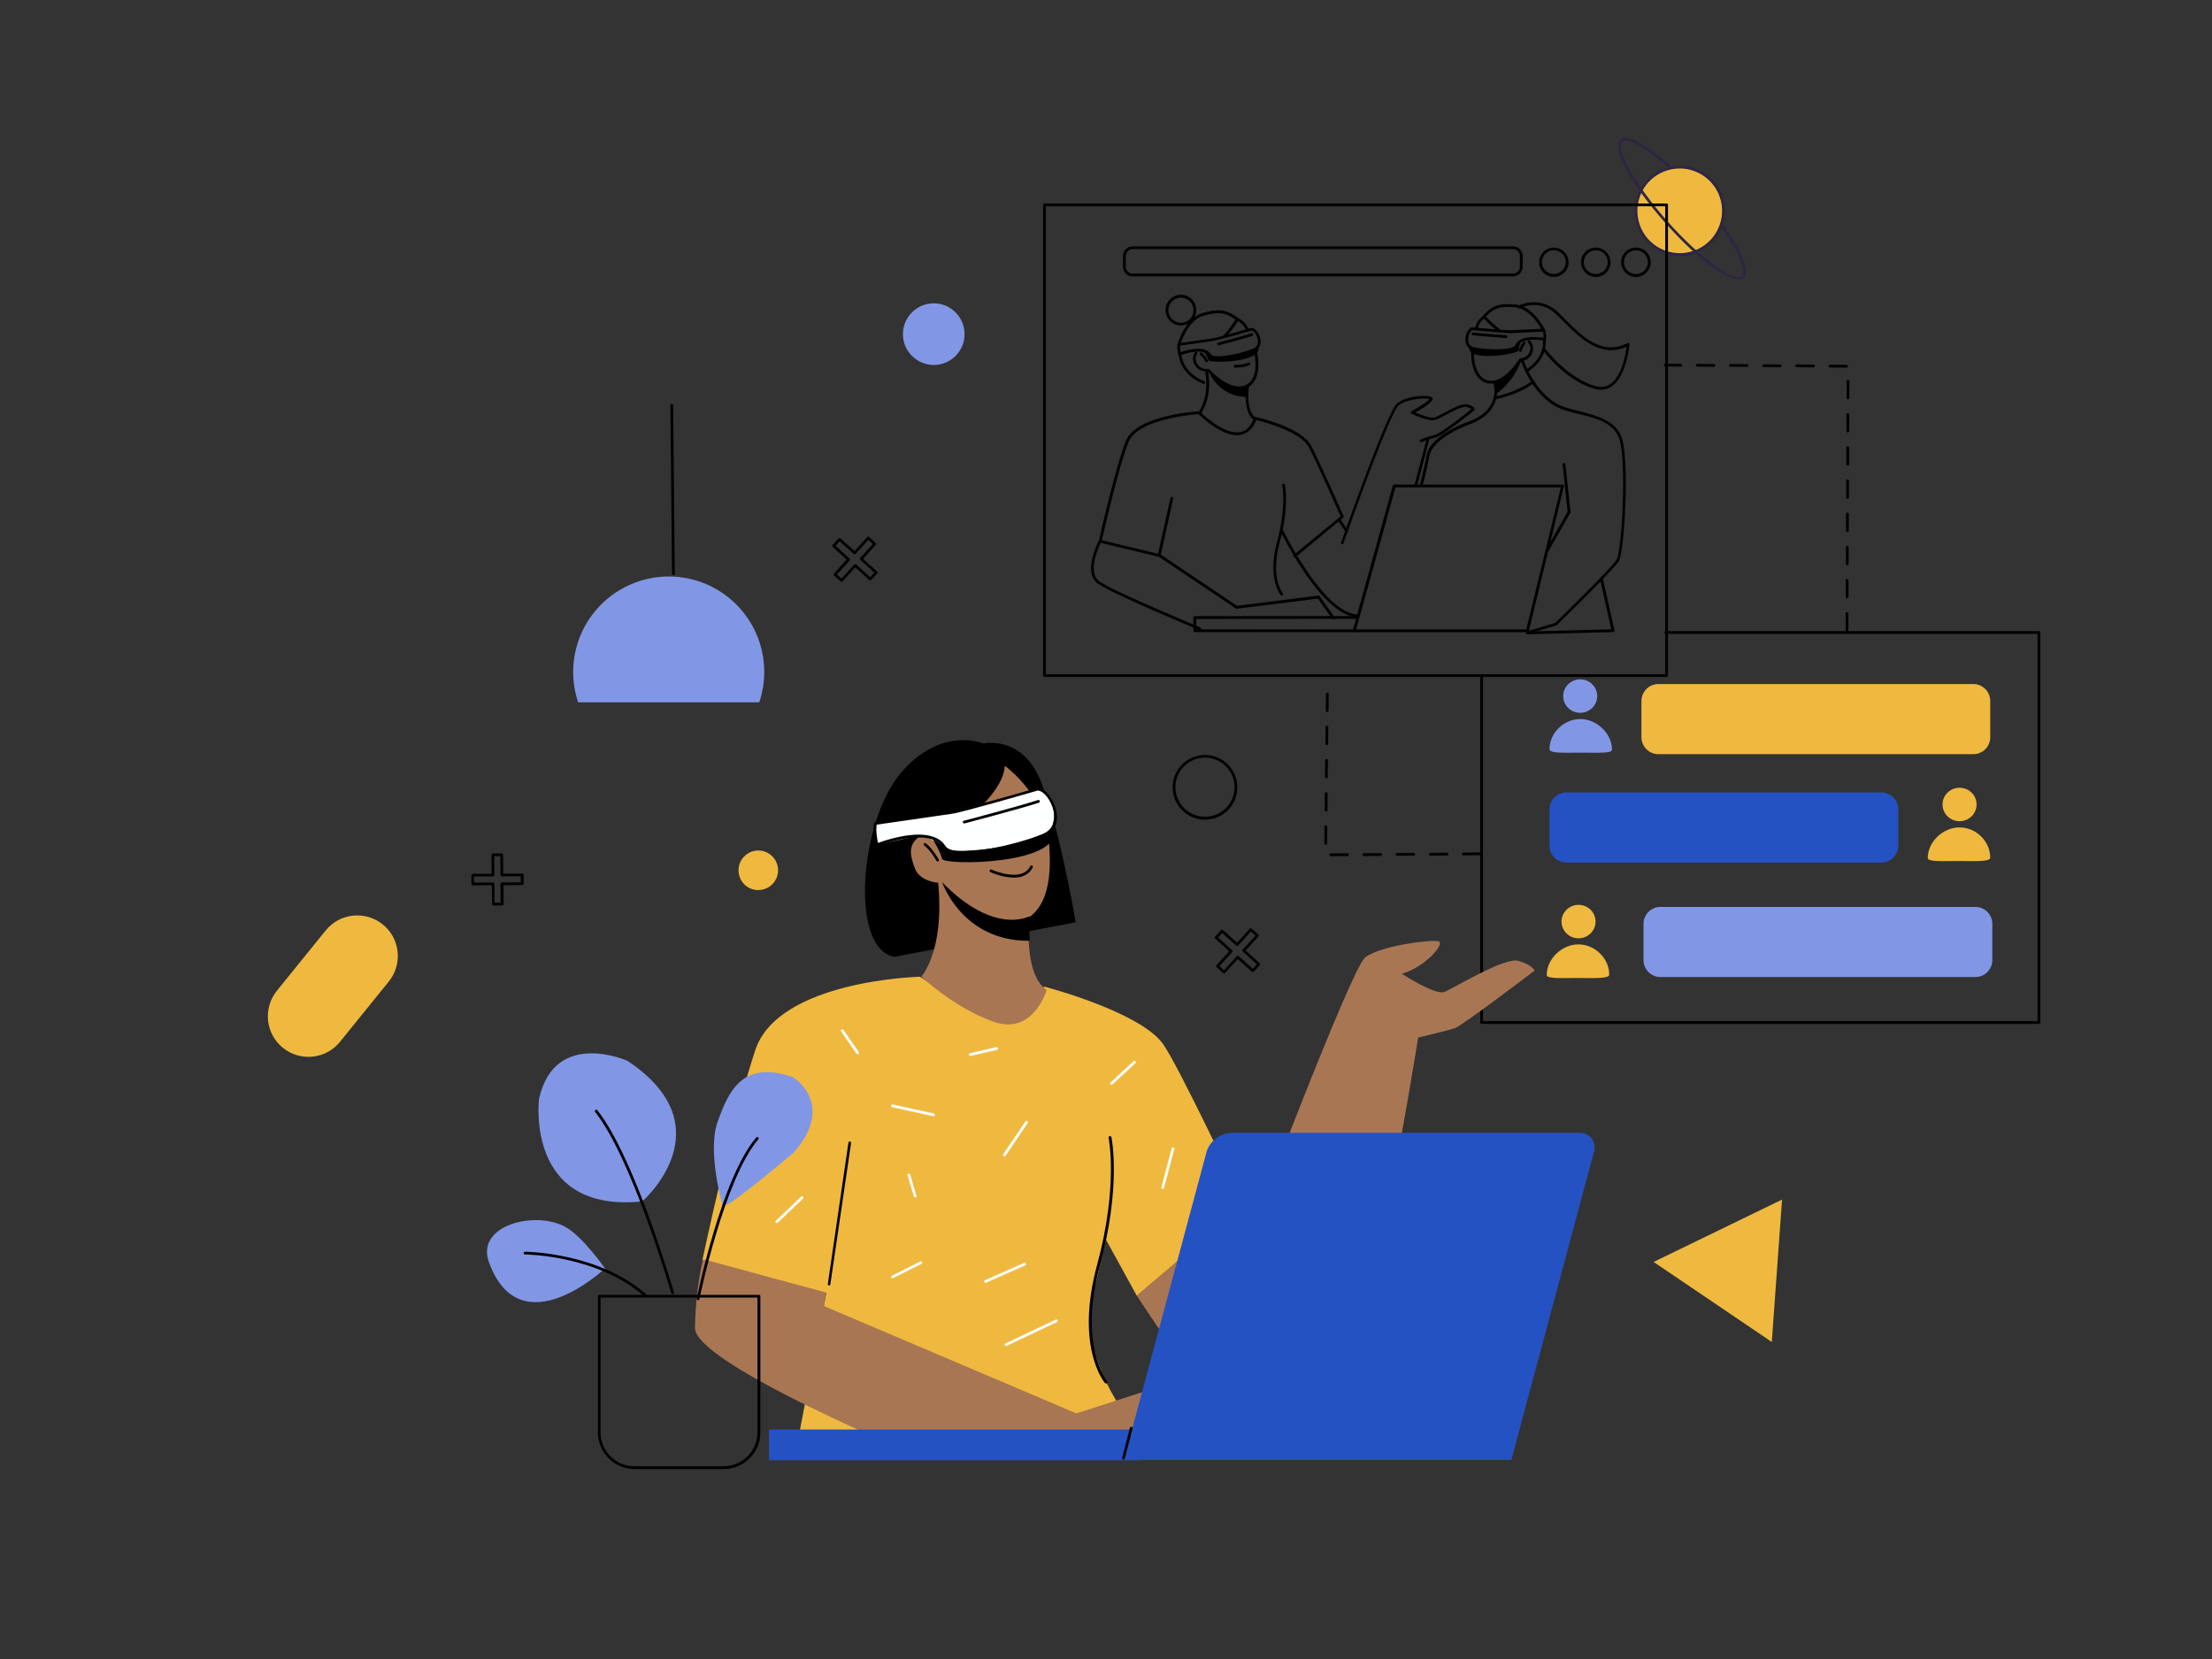 <?xml version="1.0" ?><!DOCTYPE svg  PUBLIC '-//W3C//DTD SVG 1.1//EN'  'http://www.w3.org/Graphics/SVG/1.1/DTD/svg11.dtd'><svg id="Layer_1" style="enable-background:new 0 0 1600 1200;" version="1.1" viewBox="0 0 1600 1200" xml:space="preserve" xmlns="http://www.w3.org/2000/svg" xmlns:vectornator="http://vectornator.io" xmlns:xlink="http://www.w3.org/1999/xlink"><rect x="0" y="0" width="1600" height="1200" fill="#333333" stroke="none"/><style type="text/css">
	.st0{fill:#EFB940;}
	.st1{fill:#A97653;}
	.st2{fill:#FEFFFF;}
	.st3{fill:#8197E5;}
	.st4{fill:#2552C2;}
	.st5{fill:#2E2543;}
</style><g><g id="Layer_3"><g><path d="M1474.8,740.6h-403.1c-0.6,0-1-0.4-1-1V488.8c0-0.6,0.4-1,1-1s1,0.4,1,1v249.8h401.1V458.5h-268.8c-0.6,0-1-0.4-1-1      s0.4-1,1-1h269.8c0.6,0,1,0.4,1,1v282.1C1475.8,740.1,1475.4,740.6,1474.8,740.6z"/></g><g><path d="M752.8,564.9c13.7,33.5,25.3,102.2,25.3,102.2l-131.2,25c-32.4-5.9-25.1-97.3,4.2-132.4c29.3-35.1,60.3-21.9,60.3-21.9      S739.2,531.4,752.8,564.9z"/></g><g><path class="st0" d="M800,896.7c0,0-2.9,12.5-6.1,25.9c-2.5,10.6-7.3,22.7-5.6,38.2c3.9,35.1,27.8,65.2,27.8,65.2l-238.9,15.6      l20.5-106.4L508,911.7c0,0,21.5-101.4,38.3-152.1c16.8-50.7,119.1-53.1,119.1-53.1s48.7,32.3,63,33      c14.3,0.6,26.8-25.9,26.8-25.9s67.7,17.6,85.5,40.8c10.8,14,59.1,117,59.1,117l-77.5,65.9L800,896.7z"/></g><g><path class="st1" d="M678.5,608.6c-3.4-3.2-11.8-4.5-11.8-4.5c-10.4,6.1-8.6,14.2-5,23.9c3.6,9.8,16.9,10.5,16.9,10.5      c4.8,49.7-12.2,67.9-12.2,67.9s23.8,22.7,52.4,32.7c28.6,10.1,38.3-23,38.3-23c-17.2-11.7-12.5-52.7-12.5-52.7      c9.6-7.1,17.1-21.2,14.1-55.1c-3-33.9-31.9-54.4-31.9-54.4C725.8,578.3,678.5,608.6,678.5,608.6z"/></g><g><path class="st2" d="M634.9,611c0,0,22.8-5.3,30.3-6.6c7.1-1.3,22.2,13.8,22.2,13.8c45.9,2.2,73.3-18.6,73.3-18.6      c7.3-23.8-10.1-28.2-10.1-28.2l-63.8,16.3l-53.2,8.3C631.5,600,634.9,611,634.9,611z"/></g><g><path class="st1" d="M822.3,937.2c0,0,46.1,71.4,60.3,79.5c14.3,8.1,43.3,28.9,71.9,16.7c28.7-12.2,71.3-282.9,71.3-282.9      s21.6-5.1,26.6-6.8c5.1-1.7,57.6-41.6,57.6-41.6s-1.6-4.3-11.8-7.1c-10.1-2.8-46.9,20-53.5,22.5c-6.5,2.6-30.8-13.2-30.8-13.2      c16.5-4.3,32.4-22.4,26.3-23.5c-6.1-1.2-42.4,3.4-52.8,11.8c-10.3,8.4-83.6,202-83.6,202L891.7,878L822.3,937.2z"/></g><g><path class="st1" d="M508.6,910.8c0,0-5.4,19.6-5.9,49.7c-0.5,26,165.5,94.4,165.5,94.4l221.6-17.5c0,0-43.8-37.5-52.2-34.3      c-8.4,3.2-59.1,19.2-59.1,19.2L596,944.7l1.7-9.7L508.6,910.8z"/></g><g><path class="st3" d="M522.6,871.7c0,0-11.2-38.7-3.6-60c7.6-21.3,17.5-45.8,54.8-32.4c0,0,31.1,19.2,0.5,54.2      c0,0-45.1,38.3-49.8,38.2"/></g><g><path class="st3" d="M464.6,869c0,0,61.4-53.4-10.6-101.6c0,0-52.6-23.7-64.1,27.4C389.9,794.8,379.5,877.8,464.6,869z"/></g><g><path class="st3" d="M353.6,912.8c-9.4-26.1,32.2-37.3,54.7-25.7c12.7,6.5,29.3,30.4,29.3,30.4S376.2,975.4,353.6,912.8z"/></g><g><path d="M607.2,389.2c-0.2,0-0.5,0.1-0.7,0.3l-4.3,4.7c-0.4,0.4-0.3,1,0.1,1.4l10.1,9.2l-9.2,10.1c-0.4,0.4-0.3,1,0.1,1.4      l4.7,4.3c0.4,0.4,1,0.3,1.4-0.1l9.2-10.1l10.2,9.2c0.4,0.4,1,0.3,1.4-0.1l4.3-4.7c0.4-0.4,0.3-1-0.1-1.4l-10.1-9.2l9.2-10.1      c0.4-0.4,0.3-1-0.1-1.4c-0.6-0.5-4.1-3.8-4.7-4.3c-0.4-0.4-1-0.3-1.4,0.1l-9.2,10.1l-10.2-9.2      C607.7,389.2,607.4,389.1,607.2,389.2z M607.3,391.5l10.2,9.2c0.4,0.4,1,0.3,1.4-0.1l9.2-10.1c0.9,0.9,2.3,2.1,3.3,3l-9.2,10.1      c-0.4,0.4-0.3,1,0.1,1.4l10.1,9.2l-2.9,3.3l-10.2-9.2c-0.4-0.4-1-0.3-1.4,0.1l-9.2,10.1l-3.3-3l9.2-10.1c0.4-0.4,0.3-1-0.1-1.4      l-10.1-9.2L607.3,391.5z"/></g><g><path d="M883.9,672.5c-0.2,0-0.5,0.1-0.7,0.3l-4.3,4.7c-0.4,0.4-0.3,1,0.1,1.4l10.1,9.2l-9.2,10.1c-0.4,0.4-0.3,1,0.1,1.4      l4.7,4.3c0.4,0.4,1,0.3,1.4-0.1l9.2-10.1l10.2,9.2c0.4,0.4,1,0.3,1.4-0.1l4.3-4.7c0.4-0.4,0.3-1-0.1-1.4l-10.1-9.2l9.2-10.1      c0.4-0.4,0.3-1-0.1-1.4c-0.6-0.5-4.1-3.8-4.7-4.3c-0.4-0.4-1-0.3-1.4,0.1l-9.2,10.1l-10.2-9.2      C884.4,672.6,884.2,672.5,883.9,672.5z M884,674.8l10.2,9.2c0.4,0.4,1,0.3,1.4-0.1l9.2-10.1c0.9,0.9,2.3,2.1,3.3,3l-9.2,10.1      c-0.4,0.4-0.3,1,0.1,1.4l10.1,9.2l-2.9,3.3l-10.2-9.2c-0.4-0.4-1-0.3-1.4,0.1l-9.2,10.1l-3.3-3l9.2-10.1c0.4-0.4,0.3-1-0.1-1.4      l-10.1-9.2L884,674.8z"/></g><g><path d="M363.5,617.6c-0.2-0.2-0.4-0.3-0.7-0.3l-6.3,0.1c-0.5,0-1,0.4-1,1l0.1,13.6l-13.6,0.1c-0.5,0-1,0.4-1,1l0,6.3      c0,0.5,0.4,1,1,1l13.7-0.1L356,654c0,0.5,0.4,1,1,1l6.3-0.1c0.5,0,1-0.4,1-1l-0.1-13.6l13.6-0.1c0.5,0,1-0.4,1-1      c0-0.8,0-5.5,0-6.3c0-0.5-0.4-1-1-1L364,632l-0.1-13.7C363.8,618,363.7,617.7,363.5,617.6z M361.9,619.2l0.1,13.7      c0,0.5,0.4,1,1,1l13.7-0.1c0,1.3,0,3.1,0,4.4l-13.7,0.1c-0.5,0-1,0.4-1,1l0.1,13.6l-4.4,0.1l-0.1-13.7c0-0.5-0.4-1-1-1      l-13.7,0.1l0-4.4l13.7-0.1c0.5,0,1-0.4,1-1l-0.1-13.6L361.9,619.2z"/></g><g><path d="M871.6,592.9c-12.9,0-23.4-10.5-23.4-23.4s10.5-23.4,23.4-23.4c12.9,0,23.4,10.5,23.4,23.4S884.6,592.9,871.6,592.9z       M871.6,548c-11.8,0-21.4,9.6-21.4,21.4s9.6,21.4,21.4,21.4c11.8,0,21.4-9.6,21.4-21.4S883.5,548,871.6,548z"/></g><g><path class="st4" d="M812.9,1056h280.3l59.7-222.7c2.1-7.7-2.7-13.9-10.7-13.9H890.9c-8,0-16.1,6.2-18.2,13.9L812.9,1056z"/></g><g><path class="st4" d="M826,1034H556.3v22.2H826V1034z"/></g><g><path d="M812.7,1055.7c-0.1,0-0.2,0-0.3,0c-0.5-0.1-0.9-0.7-0.7-1.2l5.6-21.7c0.1-0.5,0.7-0.9,1.2-0.7c0.5,0.1,0.9,0.7,0.7,1.2      l-5.6,21.7C813.5,1055.4,813.1,1055.7,812.7,1055.7z"/></g><g><path d="M599.7,929.8c0,0-0.1,0-0.1,0c-0.5-0.1-0.9-0.6-0.8-1.1l14.9-102.2c0.1-0.5,0.6-0.9,1.1-0.8c0.5,0.1,0.9,0.6,0.8,1.1      L600.6,929C600.6,929.5,600.1,929.8,599.7,929.8z"/></g><g><path class="st2" d="M726.6,836.4c-0.2,0-0.4-0.1-0.6-0.2c-0.5-0.3-0.6-0.9-0.3-1.4l16-23.6c0.3-0.5,0.9-0.6,1.4-0.3      c0.5,0.3,0.6,0.9,0.3,1.4l-16,23.6C727.2,836.2,726.9,836.4,726.6,836.4z"/></g><g><path class="st2" d="M675.2,807.4c-0.1,0-0.1,0-0.2,0l-29.6-6.5c-0.5-0.1-0.9-0.7-0.8-1.2c0.1-0.5,0.6-0.9,1.2-0.8l29.6,6.5      c0.5,0.1,0.9,0.7,0.8,1.2C676.1,807.1,675.7,807.4,675.2,807.4z"/></g><g><path class="st2" d="M712.9,927.9c-0.4,0-0.7-0.2-0.9-0.6c-0.2-0.5,0-1.1,0.5-1.3l28.2-12.5c0.5-0.2,1.1,0,1.3,0.5      s0,1.1-0.5,1.3l-28.2,12.5C713.2,927.9,713.1,927.9,712.9,927.9z"/></g><g><path class="st2" d="M803.9,784.7c-0.3,0-0.5-0.1-0.7-0.3c-0.4-0.4-0.4-1,0.1-1.4l16.6-15.4c0.4-0.4,1-0.4,1.4,0.1      c0.4,0.4,0.4,1-0.1,1.4l-16.6,15.4C804.4,784.6,804.2,784.7,803.9,784.7z"/></g><g><path class="st2" d="M561.9,884.7c-0.3,0-0.5-0.1-0.7-0.3c-0.4-0.4-0.4-1,0-1.4l18.2-17.4c0.4-0.4,1-0.4,1.4,0      c0.4,0.4,0.4,1,0,1.4l-18.2,17.4C562.4,884.6,562.1,884.7,561.9,884.7z"/></g><g><path class="st2" d="M620.3,762.5c-0.3,0-0.6-0.2-0.8-0.4l-11.1-16c-0.3-0.5-0.2-1.1,0.3-1.4c0.5-0.3,1.1-0.2,1.4,0.3l11.1,16      c0.3,0.5,0.2,1.1-0.3,1.4C620.7,762.4,620.5,762.5,620.3,762.5z"/></g><g><path class="st2" d="M645.6,924.6c-0.4,0-0.7-0.2-0.9-0.5c-0.2-0.5-0.1-1.1,0.4-1.3l20.5-10.3c0.5-0.3,1.1-0.1,1.3,0.4      c0.2,0.5,0.1,1.1-0.4,1.3l-20.5,10.3C645.9,924.5,645.8,924.6,645.6,924.6z"/></g><g><path class="st2" d="M662,866.1c-0.4,0-0.8-0.3-1-0.7l-4.5-15.2c-0.2-0.5,0.1-1.1,0.7-1.2c0.5-0.2,1.1,0.1,1.2,0.7l4.5,15.2      c0.2,0.5-0.1,1.1-0.7,1.2C662.2,866.1,662.1,866.1,662,866.1z"/></g><g><path class="st2" d="M701.9,763.8c-0.5,0-0.9-0.3-1-0.8c-0.1-0.5,0.2-1.1,0.8-1.2l19-4.4c0.5-0.1,1.1,0.2,1.2,0.8      c0.1,0.5-0.2,1.1-0.8,1.2l-19,4.4C702.1,763.8,702,763.8,701.9,763.8z"/></g><g><path class="st2" d="M727.7,973.6c-0.4,0-0.7-0.2-0.9-0.6c-0.2-0.5,0-1.1,0.5-1.3l36.4-17.2c0.5-0.2,1.1,0,1.3,0.5      c0.2,0.5,0,1.1-0.5,1.3l-36.4,17.2C728,973.6,727.8,973.6,727.7,973.6z"/></g><g><path class="st2" d="M841.1,859.9c-0.1,0-0.2,0-0.3,0c-0.5-0.1-0.9-0.7-0.7-1.2l7.4-28.1c0.1-0.5,0.7-0.9,1.2-0.7      c0.5,0.1,0.9,0.7,0.7,1.2l-7.4,28.1C841.9,859.6,841.5,859.9,841.1,859.9z"/></g><g><path class="st0" d="M281.2,710l-35.3,43.6c-10.2,12.6-28.7,14.5-41.3,4.3l0,0c-12.6-10.2-14.5-28.7-4.3-41.3l35.3-43.6      c10.2-12.6,28.7-14.5,41.3-4.3l0,0C289.5,678.9,291.4,697.4,281.2,710z"/></g><g><path class="st0" d="M534.2,629.5c0-7.9,6.4-14.3,14.3-14.3c7.9,0,14.3,6.4,14.3,14.3c0,7.9-6.4,14.3-14.3,14.3      C540.6,643.9,534.2,637.5,534.2,629.5z"/></g><g><path d="M1336,456.8C1336,456.8,1336,456.8,1336,456.8c-0.6,0-1-0.5-1-1l0-12c0-0.6,0.4-1,1-1c0,0,0,0,0,0c0.6,0,1,0.5,1,1l0,12      C1337,456.3,1336.6,456.8,1336,456.8z M1336.1,432.8C1336.1,432.8,1336.1,432.8,1336.1,432.8c-0.6,0-1-0.5-1-1l0-12      c0-0.6,0.4-1,1-1c0,0,0,0,0,0c0.6,0,1,0.5,1,1l0,12C1337.1,432.3,1336.7,432.8,1336.1,432.8z M1336.2,408.8      C1336.2,408.8,1336.2,408.8,1336.2,408.8c-0.6,0-1-0.5-1-1l0-12c0-0.6,0.4-1,1-1c0,0,0,0,0,0c0.6,0,1,0.5,1,1l0,12      C1337.2,408.3,1336.8,408.8,1336.2,408.8z M1336.3,384.8C1336.3,384.8,1336.3,384.8,1336.3,384.8c-0.6,0-1-0.5-1-1l0-12      c0-0.6,0.4-1,1-1c0,0,0,0,0,0c0.6,0,1,0.5,1,1l0,12C1337.3,384.3,1336.9,384.8,1336.3,384.8z M1336.4,360.8      C1336.4,360.8,1336.4,360.8,1336.4,360.8c-0.6,0-1-0.5-1-1l0-12c0-0.6,0.4-1,1-1c0,0,0,0,0,0c0.6,0,1,0.5,1,1l0,12      C1337.4,360.3,1337,360.8,1336.4,360.8z M1336.5,336.8C1336.5,336.8,1336.5,336.8,1336.5,336.8c-0.6,0-1-0.5-1-1l0-12      c0-0.6,0.4-1,1-1c0,0,0,0,0,0c0.6,0,1,0.5,1,1l0,12C1337.5,336.3,1337.1,336.8,1336.5,336.8z M1336.6,312.8      C1336.6,312.8,1336.6,312.8,1336.6,312.8c-0.6,0-1-0.5-1-1l0-12c0-0.6,0.4-1,1-1c0,0,0,0,0,0c0.6,0,1,0.5,1,1l0,12      C1337.6,312.3,1337.2,312.8,1336.6,312.8z M1336.7,288.8C1336.7,288.8,1336.7,288.8,1336.7,288.8c-0.6,0-1-0.5-1-1l0-12      c0-0.6,0.4-1,1-1c0,0,0,0,0,0c0.6,0,1,0.5,1,1l0,12C1337.7,288.3,1337.3,288.8,1336.7,288.8z M1335.7,265.9      C1335.7,265.9,1335.7,265.9,1335.7,265.9l-12-0.1c-0.6,0-1-0.5-1-1c0-0.6,0.5-1,1-1c0,0,0,0,0,0l12,0.1c0.6,0,1,0.5,1,1      C1336.7,265.4,1336.3,265.9,1335.7,265.9z M1311.7,265.7C1311.7,265.7,1311.7,265.7,1311.7,265.7l-12-0.1c-0.6,0-1-0.5-1-1      c0-0.6,0.5-1,1-1c0,0,0,0,0,0l12,0.1c0.6,0,1,0.5,1,1C1312.7,265.3,1312.3,265.7,1311.7,265.7z M1287.7,265.6      C1287.7,265.6,1287.7,265.6,1287.7,265.6l-12-0.1c-0.6,0-1-0.5-1-1c0-0.6,0.5-1,1-1c0,0,0,0,0,0l12,0.1c0.6,0,1,0.5,1,1      C1288.7,265.1,1288.3,265.6,1287.7,265.6z M1263.7,265.4C1263.7,265.4,1263.7,265.4,1263.7,265.4l-12-0.1c-0.6,0-1-0.5-1-1      c0-0.6,0.5-1,1-1c0,0,0,0,0,0l12,0.1c0.6,0,1,0.5,1,1C1264.7,265,1264.3,265.4,1263.7,265.4z M1239.7,265.3      C1239.7,265.3,1239.7,265.3,1239.7,265.3l-12-0.1c-0.6,0-1-0.5-1-1c0-0.6,0.5-1,1-1c0,0,0,0,0,0l12,0.1c0.6,0,1,0.5,1,1      C1240.7,264.9,1240.3,265.3,1239.7,265.3z M1215.7,265.2C1215.7,265.2,1215.7,265.2,1215.7,265.2l-11.2-0.1c-0.6,0-1-0.5-1-1      c0-0.6,0.5-1,1-1c0,0,0,0,0,0l11.2,0.1c0.6,0,1,0.5,1,1C1216.7,264.7,1216.3,265.2,1215.7,265.2z"/></g><g><g><path class="st3" d="M1130.7,503.5c0-6.7,5.5-12.1,12.3-12.1c6.8,0,12.3,5.4,12.3,12.1c0,6.7-5.5,12.1-12.3,12.1       C1136.2,515.6,1130.7,510.2,1130.7,503.5z"/></g><g><path class="st3" d="M1120.8,542c0,3.1,11.4,2.4,22.9,2.4c11.1,0,22.3,0.7,22.3-2.1c0-11.8-11-22.2-22.9-22.2       C1131.2,520.1,1120.8,530.1,1120.8,542z"/></g></g><g><g><path class="st0" d="M1429.7,581.9c0-6.7-5.5-12.1-12.3-12.1c-6.8,0-12.3,5.4-12.3,12.1c0,6.7,5.5,12.1,12.3,12.1       C1424.2,594,1429.7,588.6,1429.7,581.9z"/></g><g><path class="st0" d="M1439.6,620.4c0,3.1-11.4,2.4-22.9,2.4c-11.1,0-22.3,0.7-22.3-2.1c0-11.8,11-22.2,22.9-22.2       C1429.3,598.4,1439.6,608.5,1439.6,620.4z"/></g></g><g><g><path class="st0" d="M1154.1,666.6c0-6.7-5.5-12.1-12.3-12.1s-12.3,5.4-12.3,12.1c0,6.7,5.5,12.1,12.3,12.1       S1154.1,673.3,1154.1,666.6z"/></g><g><path class="st0" d="M1164,705c0,3.1-11.4,2.4-22.9,2.4c-11.1,0-22.3,0.7-22.3-2.1c0-11.8,11-22.2,22.9-22.2       C1153.6,683.1,1164,693.2,1164,705z"/></g></g><g><path class="st0" d="M1199.5,494.8h227.9c6.7,0,12.2,5.5,12.2,12.2v26.3c0,6.7-5.5,12.2-12.2,12.2h-227.9      c-6.7,0-12.2-5.5-12.2-12.2v-26.3C1187.4,500.2,1192.8,494.8,1199.5,494.8z"/></g><g><path class="st4" d="M1360.9,573.2H1133c-6.7,0-12.2,5.5-12.2,12.2v26.3c0,6.7,5.4,12.2,12.2,12.2h227.9      c6.7,0,12.2-5.5,12.2-12.2v-26.3C1373.1,578.6,1367.6,573.2,1360.9,573.2z"/></g><g><path class="st3" d="M1428.9,656H1201c-6.7,0-12.2,5.5-12.2,12.2v26.3c0,6.7,5.5,12.2,12.2,12.2h227.9c6.7,0,12.2-5.5,12.2-12.2      v-26.3C1441.1,661.5,1435.6,656,1428.9,656z"/></g><g><path d="M962.6,619.3c-0.5,0-1-0.4-1-1c0-0.6,0.4-1,1-1l12-0.1c0.6,0,1,0.4,1,1c0,0.6-0.4,1-1,1L962.6,619.3      C962.6,619.3,962.6,619.3,962.6,619.3z M986.6,619.2c-0.5,0-1-0.4-1-1c0-0.6,0.4-1,1-1l12-0.1c0.6,0,1,0.4,1,1c0,0.6-0.4,1-1,1      L986.6,619.2C986.6,619.2,986.6,619.2,986.6,619.2z M1010.6,619c-0.5,0-1-0.4-1-1c0-0.6,0.4-1,1-1l12-0.1c0.6,0,1,0.4,1,1      c0,0.6-0.4,1-1,1L1010.6,619C1010.6,619,1010.6,619,1010.6,619z M1034.6,618.9c-0.5,0-1-0.4-1-1c0-0.6,0.4-1,1-1l12-0.1      c0.6,0,1,0.4,1,1c0,0.6-0.4,1-1,1L1034.6,618.9C1034.6,618.9,1034.6,618.9,1034.6,618.9z M1058.5,618.7c-0.5,0-1-0.4-1-1      c0-0.6,0.4-1,1-1l12-0.1c0.6,0,1,0.4,1,1c0,0.6-0.4,1-1,1L1058.5,618.7C1058.6,618.7,1058.6,618.7,1058.5,618.7z M958.9,611      C958.9,611,958.9,611,958.9,611c-0.6,0-1-0.5-1-1l0.1-12c0-0.5,0.5-1,1-1c0,0,0,0,0,0c0.6,0,1,0.5,1,1l-0.1,12      C959.9,610.6,959.5,611,958.9,611z M959.2,587C959.2,587,959.2,587,959.2,587c-0.6,0-1-0.5-1-1l0.1-12c0-0.5,0.5-1,1-1      c0,0,0,0,0,0c0.6,0,1,0.5,1,1l-0.1,12C960.2,586.6,959.7,587,959.2,587z M959.4,563C959.4,563,959.4,563,959.4,563      c-0.6,0-1-0.5-1-1l0.1-12c0-0.6,0.4-1,1-1c0.6,0,1,0.5,1,1l-0.1,12C960.4,562.6,960,563,959.4,563z M959.7,539      C959.7,539,959.7,539,959.7,539c-0.6,0-1-0.5-1-1l0.1-12c0-0.6,0.4-1,1-1c0.6,0,1,0.5,1,1l-0.1,12      C960.7,538.6,960.2,539,959.7,539z M960,515.1C960,515.1,959.9,515.1,960,515.1c-0.6,0-1-0.5-1-1l0.1-12c0-0.6,0.4-1,1-1      c0.6,0,1,0.5,1,1l-0.1,12C960.9,514.6,960.5,515.1,960,515.1z"/></g><g><g><path class="st0" d="M1183.7,152.7c0-17.3,13.9-31.4,31.1-31.4c17.2,0,31.1,14.1,31.1,31.4s-13.9,31.4-31.1,31.4       C1197.6,184.1,1183.7,170,1183.7,152.7z"/></g><g><path class="st0" d="M1183.7,152.7c0-17.3,13.9-31.4,31.1-31.4c17.2,0,31.1,14.1,31.1,31.4s-13.9,31.4-31.1,31.4       C1197.6,184.1,1183.7,170,1183.7,152.7z"/></g><g><path class="st5" d="M1213.6,120c-12.7,0.6-24.4,8.6-29.1,21.2c-6.3,16.9,2.3,35.6,19.2,41.9c16.9,6.3,35.6-2.3,41.9-19.2       c6.3-16.9-2.3-35.6-19.2-41.9C1222.2,120.4,1217.9,119.8,1213.6,120z M1213.7,121.9c4-0.2,8.1,0.4,12,1.9       c15.9,5.9,23.9,23.6,18,39.4c-5.9,15.9-23.5,23.9-39.4,18c-15.9-5.9-23.9-23.5-18-39.4C1190.7,129.9,1201.8,122.4,1213.7,121.9       z"/></g><g><path class="st5" d="M1174.3,99.7c-0.9,0.1-1.6,0.5-2.2,1c-6.9,6.1,7.9,32.9,32.6,60.7c24.7,27.8,49.5,45.7,56.4,39.6       c4.9-4.3-0.9-18.7-14.1-37.5c-0.3-0.4-0.9-0.5-1.4-0.2c-0.4,0.3-0.5,0.9-0.2,1.4c12.5,17.8,18.1,31.7,14.4,34.9       c-5.5,4.9-29.9-12.7-53.6-39.4s-38.2-53.1-32.7-58c3.5-3.1,17.3,4.8,33.7,19.3c0.4,0.4,1,0.3,1.4-0.1c0.4-0.4,0.3-1-0.1-1.4       C1193.2,106.5,1180.4,98.6,1174.3,99.7z"/></g></g><g><path class="st0" d="M1196.1,912.8l92.9-45.1l-7.4,103L1196.1,912.8z"/></g><g><path class="st3" d="M653.1,241.7c0-12.3,10-22.3,22.3-22.3c12.3,0,22.3,10,22.3,22.3c0,12.3-10,22.3-22.3,22.3      C663.1,263.9,653.1,254,653.1,241.7z"/></g></g><g id="Layer_2_1_"><g><path d="M697.6,617.8c-7.5,0-13.3-1.4-15.5-4.8c-9.8-15.6-47-1.2-47.3-1c-0.3,0.1-0.6,0.1-0.8,0c-0.3-0.1-0.4-0.4-0.5-0.6      c-0.1-0.4-2.5-8.9-1.3-15.9c0.1-0.4,0.4-0.8,0.8-0.8c0.5-0.1,48.6-6.9,56-8.1c7.6-1.2,53.5-14.4,60.6-16.5      c4.7-1.4,10.7,5.5,13.4,12.9c3.6,10.2,0.7,18.5-8,22.1C742.5,610.3,715.3,617.8,697.6,617.8z M664.4,603.7c8,0,15.5,2,19.4,8.2      c5.9,9.4,50.4-0.3,70.5-8.7c11.2-4.7,8.1-16.2,6.9-19.6c-2.7-7.6-8.1-12.5-10.9-11.7c-7.1,2.1-53.2,15.3-60.9,16.6      c-7,1.1-49.2,7.1-55.3,8c-0.7,5,0.5,10.9,1,13.2C639,608.3,652.3,603.7,664.4,603.7z"/></g><g><path d="M678.2,623.1c-0.4,0-0.7-0.2-0.9-0.5c0-0.1-3.7-7-8.8-11c-0.4-0.3-0.5-1-0.2-1.4c0.3-0.4,1-0.5,1.4-0.2      c5.4,4.3,9.1,11.4,9.3,11.7c0.3,0.5,0.1,1.1-0.4,1.4C678.5,623,678.3,623.1,678.2,623.1z"/></g><g><path d="M697.4,595.6c-0.4,0-0.8-0.3-1-0.7c-0.1-0.5,0.2-1.1,0.7-1.2c0.4-0.1,42-11.1,53.7-15c0.5-0.2,1.1,0.1,1.3,0.6      c0.2,0.5-0.1,1.1-0.6,1.3c-11.7,3.9-53.4,14.9-53.8,15C697.6,595.6,697.5,595.6,697.4,595.6z"/></g><g><path d="M685.3,614.3c2.9,2.5,29.4,0.9,50.2-3.8c15.3-3.5,26.3-10.7,26.3-10.7c7.2,25.6-79.3,26.5-80.4,21.4      c-1.1-5.1-6.8-14.3-6.8-14.3S680.3,609.9,685.3,614.3z"/></g><g><path d="M744.7,662.7l0,17.8c-48.8,0.5-63.2-42.3-63.2-42.3C719.5,677.1,744.7,662.7,744.7,662.7z"/></g><g><path d="M733.3,634.8c-8.1,0-16.4-3.7-16.9-4c-0.5-0.2-0.7-0.8-0.5-1.3c0.2-0.5,0.8-0.7,1.3-0.5c0.2,0.1,21.9,9.8,28.1-2.5      c0.2-0.5,0.9-0.7,1.3-0.4s0.7,0.8,0.4,1.3C744.1,633.1,738.7,634.8,733.3,634.8z"/></g><g><path d="M800,1000.7c-0.3,0-0.6-0.1-0.8-0.4c-0.9-1.1-21.5-26.6-5.7-85.1c15.6-57.7,8.4-91.9,8.4-92.2c-0.1-0.5,0.2-1.1,0.8-1.2      c0.5-0.1,1.1,0.2,1.2,0.8c0.1,0.3,7.4,35-8.4,93.2c-15.6,57.5,5.1,83,5.3,83.3c0.4,0.4,0.3,1.1-0.1,1.4      C800.4,1000.6,800.2,1000.7,800,1000.7z"/></g><g><path d="M523.5,1062.6H459c-14.6,0-26.5-11.9-26.5-26.5v-98.5c0-0.6,0.4-1,1-1H549c0.6,0,1,0.4,1,1v98.5      C550,1050.7,538.1,1062.6,523.5,1062.6z M434.4,938.6v97.5c0,13.5,11,24.5,24.5,24.5h64.5c13.5,0,24.5-11,24.5-24.5v-97.5H434.4      z"/></g><g><path d="M486.6,936.2c-0.4,0-0.8-0.3-1-0.7c-0.3-1-28.2-97.1-55.1-131.2c-0.3-0.4-0.3-1.1,0.2-1.4c0.4-0.3,1.1-0.3,1.4,0.2      c27.2,34.4,55.1,130.9,55.4,131.9c0.2,0.5-0.2,1.1-0.7,1.2C486.8,936.2,486.7,936.2,486.6,936.2z"/></g><g><path d="M466.8,937.9c-0.2,0-0.5-0.1-0.7-0.2c-34-29.9-85.8-30.3-86.3-30.3c-0.6,0-1-0.4-1-1c0-0.6,0.4-1,1-1c0,0,0,0,0,0      c0.5,0,53,0.4,87.6,30.8c0.4,0.4,0.5,1,0.1,1.4C467.4,937.8,467.1,937.9,466.8,937.9z"/></g><g><path d="M505,940.4c-0.1,0-0.1,0-0.2,0c-0.5-0.1-0.9-0.6-0.8-1.2c0.7-3.5,17.9-87,43-116.4c0.4-0.4,1-0.5,1.4-0.1      c0.4,0.4,0.5,1,0.1,1.4c-24.8,29-42.4,114.6-42.6,115.5C505.9,940.1,505.5,940.4,505,940.4z"/></g><g><path d="M886,244c-0.2,0-0.5-0.1-0.6-0.2c-0.4-0.4-0.5-1-0.1-1.4c5.6-6.7,8.8-11.8,8.9-11.9c0.3-0.4,0.8-0.6,1.3-0.4      c3.2,1.6,5.5,3.4,7.9,8.1c0.3,0.5,0.1,1.1-0.4,1.3c-0.5,0.3-1.1,0.1-1.3-0.4c-2-3.8-3.8-5.5-6.2-6.8c-1.1,1.7-4.1,6.1-8.5,11.3      C886.5,243.8,886.2,244,886,244z"/></g><g><path d="M896.2,281.5c-10.3,0-20.6-10.6-22.6-12.8c-4,0.3-7.5-1.5-9.4-4.7c-1.8-3-1.7-6.6,0.1-9.2c0.3-0.5,0.9-0.6,1.4-0.2      c0.5,0.3,0.6,0.9,0.2,1.4c-1.4,2-1.4,4.7,0,7.1c1.6,2.7,4.5,4.1,7.9,3.7c0.3,0,0.6,0.1,0.9,0.3c0.2,0.2,15.7,17.5,27.2,11      c5.6-3.2,7.6-11.6,5.4-22.6c-0.1-0.5,0.2-1.1,0.8-1.2c0.5-0.1,1.1,0.2,1.2,0.8c2.4,11.9,0,21.2-6.3,24.8      C900.7,281,898.5,281.5,896.2,281.5z"/></g><g><path d="M881.5,259.7c-3.5,0-6.3-0.7-7.4-2.4c-4.1-6.6-20.3-0.3-20.5-0.2c-0.3,0.1-0.6,0.1-0.8,0c-0.3-0.1-0.4-0.4-0.5-0.6      c0-0.2-1.2-4.1-0.6-7.4c0.1-0.4,0.4-0.8,0.8-0.8c0.2,0,21.7-3.1,25-3.6c3.4-0.5,23.9-6.4,27.1-7.4c2.5-0.7,5.4,2.6,6.6,6.1      c1.3,3.8,1,8.5-3.9,10.6C902.6,255.9,889.9,259.7,881.5,259.7z M866.6,252.3c3.8,0,7.3,0.9,9.2,3.9c2.3,3.6,20.9,0.1,30.8-4.1      c4.4-1.9,3.4-6.3,2.8-8.1c-1.1-3.2-3.3-5.1-4.2-4.9c-3.3,1-23.8,6.8-27.3,7.4c-3,0.5-20.5,3-24.3,3.5c-0.2,1.7,0.1,3.6,0.4,4.7      C856.2,253.9,861.6,252.3,866.6,252.3z"/></g><g><path d="M867.7,300c-0.2,0-0.4-0.1-0.6-0.2c-0.5-0.3-0.6-0.9-0.3-1.4c8.8-12.7,4.9-29.9,4.9-30.1c-0.1-0.5,0.2-1.1,0.7-1.2      c0.5-0.1,1.1,0.2,1.2,0.7c0.2,0.7,4.2,18.2-5.2,31.7C868.3,299.9,868,300,867.7,300z"/></g><g><path d="M870.7,277.7c-0.1,0-0.2,0-0.3-0.1c-0.2-0.1-16-5.4-17.9-21.1c-0.1-0.5,0.3-1,0.9-1.1c0.6-0.1,1,0.3,1.1,0.9      c1.7,14.4,16.4,19.4,16.5,19.4c0.5,0.2,0.8,0.7,0.6,1.3C871.5,277.4,871.1,277.7,870.7,277.7z"/></g><g><path d="M852.8,250.1c-0.1,0-0.2,0-0.3,0c-0.5-0.1-0.8-0.7-0.7-1.2c0.2-0.8,5.3-18.9,18.4-22.6c12.9-3.6,17.6-1.7,25.2,3.6      c0.5,0.3,0.6,0.9,0.3,1.4c-0.3,0.5-0.9,0.6-1.4,0.3c-7.2-5-11.4-6.7-23.6-3.3c-12,3.3-16.9,21-17,21.2      C853.7,249.8,853.2,250.1,852.8,250.1z"/></g><g><path d="M854.2,235.4c-6.1,0-11.1-5-11.1-11.1c0-6.1,5-11.1,11.1-11.1s11.1,5,11.1,11.1C865.3,230.4,860.3,235.4,854.2,235.4z       M854.2,215.3c-5,0-9.1,4.1-9.1,9.1c0,5,4.1,9.1,9.1,9.1s9.1-4.1,9.1-9.1C863.3,219.3,859.2,215.3,854.2,215.3z"/></g><g><path d="M872.8,262c-0.4,0-0.7-0.2-0.9-0.5c0,0-1.6-3-3.8-4.8c-0.4-0.3-0.5-1-0.2-1.4c0.3-0.4,1-0.5,1.4-0.2      c2.5,2,4.2,5.2,4.3,5.4c0.3,0.5,0.1,1.1-0.4,1.4C873.1,262,872.9,262,872.8,262z"/></g><g><path d="M881.4,249.7c-0.4,0-0.8-0.3-1-0.7c-0.1-0.5,0.2-1.1,0.7-1.2c0.2,0,18.8-4.9,24-6.7c0.5-0.2,1.1,0.1,1.3,0.6      c0.2,0.5-0.1,1.1-0.6,1.3c-5.3,1.8-23.3,6.5-24.1,6.7C881.5,249.7,881.4,249.7,881.4,249.7z"/></g><g><path d="M875.9,257.5c1.3,1.1,13.2,0.4,22.4-1.7c6.9-1.6,11.8-4.8,11.8-4.8c3.2,11.4-35.5,11.8-36,9.6c-0.5-2.3-3.1-6.4-3.1-6.4      S873.7,255.6,875.9,257.5z"/></g><g><path d="M907.9,304.3c-0.2,0-0.4-0.1-0.6-0.2c-8.7-5.9-5.9-24.3-5.8-25.1c0.1-0.5,0.6-0.9,1.1-0.8c0.5,0.1,0.9,0.6,0.8,1.1      c0,0.2-2.7,17.9,5,23.1c0.5,0.3,0.6,0.9,0.3,1.4C908.5,304.1,908.2,304.3,907.9,304.3z"/></g><g><path d="M902.5,279.2l0,7.9c-21.8,0.2-28.3-18.9-28.3-18.9C891.3,285.6,902.5,279.2,902.5,279.2z"/></g><g><path d="M893.5,265.9C893.4,265.9,893.4,265.9,893.5,265.9c-0.6,0-1.1-0.5-1-1c0-0.6,0.5-1,1-1c0,0,0.1,0,0.1,0      c1.9,0,7-0.3,9.1-1.6c0.5-0.3,1.1-0.1,1.4,0.3c0.3,0.5,0.1,1.1-0.3,1.4C900.7,265.9,894.2,265.9,893.5,265.9z"/></g><g><path d="M894.8,314.8c-12.4,0-26.9-14.3-27.6-15c-0.4-0.4-0.4-1,0-1.4c0.4-0.4,1-0.4,1.4,0c0.2,0.2,16.8,16.6,28.7,14.1      c4.1-0.8,7.2-3.9,9.3-9c0.2-0.5,0.8-0.8,1.3-0.6c0.5,0.2,0.8,0.8,0.6,1.3c-2.3,5.8-5.9,9.2-10.7,10.2      C896.8,314.7,895.8,314.8,894.8,314.8z"/></g><g><path d="M839.1,402.9c-0.1,0-0.2,0-0.2,0l-43.4-10.4c-0.5-0.1-0.9-0.7-0.7-1.2c0.1-0.5,12.2-54.3,19.6-72.4      c7.6-18.7,51.9-21.4,53.8-21.5c0.5,0,1,0.4,1.1,0.9c0,0.6-0.4,1-0.9,1.1c-0.4,0-45,2.7-52.1,20.2c-6.8,16.7-17.6,63.8-19.3,71.2      l42.4,10.2c0.5,0.1,0.9,0.7,0.7,1.2C840,402.6,839.5,402.9,839.1,402.9z"/></g><g><path d="M936.5,403.2c-0.3,0-0.6-0.1-0.8-0.4c-0.4-0.4-0.3-1.1,0.1-1.4l33.9-27.9c-2.3-5.2-16.7-37.9-22.9-49.9      c-6.5-12.6-38.6-19.9-38.9-20c-0.5-0.1-0.9-0.7-0.8-1.2c0.1-0.5,0.7-0.9,1.2-0.8c1.4,0.3,33.3,7.6,40.2,21      c6.8,13,23.1,50.3,23.3,50.7c0.2,0.4,0.1,0.9-0.3,1.2L937.1,403C936.9,403.1,936.7,403.2,936.5,403.2z"/></g><g><path d="M927.2,430.9c-0.3,0-0.6-0.1-0.8-0.4c-0.4-0.5-9.8-12.1-2.7-38.5c7-25.7,3.8-40.8,3.7-41c-0.1-0.5,0.2-1.1,0.8-1.2      c0.5-0.1,1.1,0.2,1.2,0.8c0.1,0.6,3.3,15.8-3.8,41.9c-6.9,25.3,2.2,36.6,2.3,36.7c0.4,0.4,0.3,1.1-0.1,1.4      C927.7,430.8,927.5,430.9,927.2,430.9z"/></g><g><path d="M974.1,385.1c-0.3,0-0.6-0.2-0.8-0.4l-5.4-7.9c-0.3-0.5-0.2-1.1,0.3-1.4c0.5-0.3,1.1-0.2,1.4,0.3l5.4,7.9      c0.3,0.5,0.2,1.1-0.3,1.4C974.5,385.1,974.3,385.1,974.1,385.1z"/></g><g><path d="M971,393.7c-0.1,0-0.2,0-0.3-0.1c-0.5-0.2-0.8-0.8-0.6-1.3c1.4-3.9,33.2-94.6,40.5-100.5c6.7-5.5,20.7-6.2,24.3-4.8      c0.8,0.3,1.3,0.8,1.4,1.4c0.3,1.7-3.9,5.1-12.5,10c4,1.7,11,4.3,13.8,3.6c1.4-0.4,4.2-1.9,7.2-3.5c6.2-3.3,13.1-7,16.8-6      c2.8,0.8,4.4,1.8,4.8,2.9c0.2,0.6,0.1,1.2-0.1,1.5c-0.1,0.1-0.1,0.2-0.2,0.2c-0.9,0.7-22.3,18.1-28.1,19.5      c-5.5,1.3-9.7,3.1-9.7,3.2c-0.5,0.2-1.1,0-1.3-0.5c-0.2-0.5,0-1.1,0.5-1.3c0.2-0.1,4.4-1.9,10-3.3c4.3-1,20.4-13.6,26.8-18.8      c-0.3-0.3-1.1-0.9-3.4-1.5c-2.9-0.8-10.1,3-15.3,5.8c-3.2,1.7-6,3.2-7.6,3.6c-4.6,1.2-15.7-3.9-17-4.5c-0.3-0.2-0.6-0.5-0.6-0.9      c0-0.4,0.2-0.7,0.5-0.9c5.7-3.2,12-7.2,13.1-8.8c-2.5-1.1-16.2-0.4-22.3,4.5c-5.7,4.6-30.7,73.5-39.9,99.6      C971.8,393.5,971.5,393.7,971,393.7z"/></g><g><path d="M1024.2,351.9c-0.1,0-0.2,0-0.3,0c-0.5-0.1-0.9-0.7-0.7-1.2l8.8-33.6c0.1-0.5,0.7-0.9,1.2-0.7c0.5,0.1,0.9,0.7,0.7,1.2      l-8.8,33.6C1025,351.6,1024.6,351.9,1024.2,351.9z"/></g><g><path d="M1104.8,457.3H979.5c-0.3,0-0.6-0.1-0.8-0.4s-0.3-0.6-0.2-0.9l29-104.8c0.1-0.4,0.5-0.7,1-0.7h121.7      c0.3,0,0.6,0.1,0.8,0.4s0.3,0.6,0.2,0.9l-25.4,104.8C1105.7,457,1105.3,457.3,1104.8,457.3z M980.9,455.3H1104l25-102.8h-119.6      L980.9,455.3z"/></g><g><path d="M979.6,457.3L979.6,457.3l-115.4-0.1c-0.6,0-1-0.4-1-1v-9.5c0-0.6,0.4-1,1-1l117.8-0.1c0,0,0,0,0,0c0.6,0,1,0.4,1,1      s-0.4,1-1,1l-116.8,0.1v7.5l114.4,0.1c0.6,0,1,0.4,1,1C980.6,456.8,980.1,457.3,979.6,457.3z"/></g><g><path d="M981.4,446.4C981.4,446.4,981.3,446.4,981.4,446.4c-25.8-1.8-54.2-60.1-55.4-62.6c-0.2-0.5,0-1.1,0.5-1.3      c0.5-0.2,1.1,0,1.3,0.5c0.3,0.6,29.1,59.7,53.6,61.5c0.6,0,1,0.5,0.9,1.1C982.3,445.9,981.9,446.4,981.4,446.4z"/></g><g><path d="M838.6,402.1c-0.1,0-0.1,0-0.2,0c-0.5-0.1-0.9-0.7-0.8-1.2l9-40.6c0.1-0.5,0.6-0.9,1.2-0.8c0.5,0.1,0.9,0.7,0.8,1.2      l-9,40.6C839.4,401.8,839,402.1,838.6,402.1z"/></g><g><path d="M964.5,448.1c-0.3,0-0.6-0.1-0.8-0.4L953.3,433l-58.7,7.3c-0.2,0-0.5,0-0.7-0.2l-55.5-37.3c-0.5-0.3-0.6-0.9-0.3-1.4      c0.3-0.5,0.9-0.6,1.4-0.3l55.2,37.1l58.9-7.4c0.4,0,0.7,0.1,0.9,0.4l10.8,15.2c0.3,0.4,0.2,1.1-0.2,1.4      C964.9,448,964.7,448.1,964.5,448.1z"/></g><g><path d="M867.9,455.8c-0.1,0-0.3,0-0.4-0.1c-2.6-1.1-62.7-26-73.3-33.5c-11.3-7.9,0-30,0.5-30.9c0.3-0.5,0.9-0.7,1.3-0.4      c0.5,0.3,0.7,0.9,0.4,1.3c-0.1,0.2-11,21.4-1.1,28.4c10.5,7.4,72.3,33,73,33.3c0.5,0.2,0.8,0.8,0.5,1.3      C868.7,455.6,868.3,455.8,867.9,455.8z"/></g><g><path d="M1205.5,489.7h-450c-0.6,0-1-0.4-1-1V148.2c0-0.6,0.4-1,1-1h450c0.6,0,1,0.4,1,1v340.5      C1206.5,489.3,1206.1,489.7,1205.5,489.7z M756.5,487.7h448V149.2h-448V487.7z"/></g><g><path d="M1094.4,199.9H819.3c-3.9,0-7-3.1-7-7v-7.7c0-3.9,3.1-7,7-7h275.1c3.9,0,7,3.1,7,7v7.7      C1101.4,196.7,1098.2,199.9,1094.4,199.9z M819.3,180.2c-2.8,0-5,2.2-5,5v7.7c0,2.8,2.2,5,5,5h275.1c2.8,0,5-2.2,5-5v-7.7      c0-2.8-2.2-5-5-5H819.3z"/></g><g><path d="M1123.9,200.3c-5.9,0-10.6-4.8-10.6-10.6c0-5.9,4.8-10.6,10.6-10.6c5.9,0,10.7,4.8,10.7,10.6      C1134.6,195.5,1129.8,200.3,1123.9,200.3z M1123.9,181c-4.8,0-8.6,3.9-8.6,8.6c0,4.8,3.9,8.6,8.6,8.6c4.8,0,8.7-3.9,8.7-8.6      C1132.6,184.8,1128.7,181,1123.9,181z"/></g><g><path d="M1154.3,200.3c-5.9,0-10.7-4.8-10.7-10.6c0-5.9,4.8-10.6,10.7-10.6c5.9,0,10.6,4.8,10.6,10.6      C1165,195.5,1160.2,200.3,1154.3,200.3z M1154.3,181c-4.8,0-8.7,3.9-8.7,8.6c0,4.8,3.9,8.6,8.7,8.6s8.6-3.9,8.6-8.6      C1163,184.8,1159.1,181,1154.3,181z"/></g><g><path d="M1183.3,200.3c-5.9,0-10.7-4.8-10.7-10.6c0-5.9,4.8-10.6,10.7-10.6s10.7,4.8,10.7,10.6      C1194,195.5,1189.2,200.3,1183.3,200.3z M1183.3,181c-4.8,0-8.7,3.9-8.7,8.6c0,4.8,3.9,8.6,8.7,8.6s8.7-3.9,8.7-8.6      C1192,184.8,1188.1,181,1183.3,181z"/></g><g><path d="M1084,239.9c-0.2,0-0.4-0.1-0.6-0.2c-5.2-4.2-8.7-7.7-10.1-9.2c-2.1,1.7-3.5,3.6-4.6,7.5c-0.2,0.5-0.7,0.8-1.2,0.7      c-0.5-0.2-0.8-0.7-0.7-1.2c1.5-4.9,3.3-7,6.1-9.1c0.4-0.3,1-0.3,1.3,0.1c0,0,4,4.3,10.5,9.6c0.4,0.3,0.5,1,0.1,1.4      C1084.5,239.8,1084.3,239.9,1084,239.9z"/></g><g><path d="M1078.7,277.5c-1.4,0-2.7-0.2-4.1-0.7c-6.7-2.3-10.6-10.6-10.5-22.3c0-0.5,0.5-1,1-1c0,0,0,0,0,0c0.6,0,1,0.5,1,1      c-0.1,10.8,3.3,18.4,9.1,20.4c1.2,0.4,2.3,0.6,3.5,0.6c10.7,0,20.1-15.7,20.2-15.8c0.2-0.3,0.5-0.5,0.8-0.5      c3.3-0.3,5.8-2.1,6.8-4.9c0.9-2.4,0.4-5-1.3-6.6c-0.4-0.4-0.4-1,0-1.4c0.4-0.4,1-0.4,1.4,0c2.2,2.1,2.9,5.6,1.8,8.8      c-1.2,3.4-4.2,5.7-8,6.2C1098.7,263.8,1089.6,277.5,1078.7,277.5z"/></g><g><path d="M1082.1,254.6c-6.5,0-13.2-0.8-16.4-1.5c-5-1.1-6.2-5.5-5.6-9.3c0.6-3.6,2.7-7.3,5.2-7c3.2,0.3,23.6,2.2,26.9,2.1      c3.2-0.1,24.1-1.1,24.3-1.1c0.5,0,0.8,0.2,1,0.6c1.1,3,0.8,6.9,0.8,7.1c0,0.3-0.2,0.5-0.4,0.7c-0.2,0.2-0.5,0.2-0.8,0.2      c-4.6-0.9-17-1.9-19.3,3.9C1096.5,253.6,1089.5,254.6,1082.1,254.6z M1065.1,238.8c-0.8,0-2.5,2.1-3,5.3      c-0.3,1.8-0.4,6.1,4.1,7.1c10.1,2.2,28.4,2.2,29.9-1.6c2.9-7.3,16.3-5.9,20.4-5.3c0-1.1,0-2.9-0.5-4.4c-3.8,0.2-20.7,1-23.6,1.1      C1088.8,240.9,1068.4,239.1,1065.1,238.8C1065.1,238.8,1065.1,238.8,1065.1,238.8z"/></g><g><path d="M1105.2,458.4c-0.4,0-0.8-0.3-1-0.7c-0.2-0.5,0.1-1.1,0.7-1.2l20-5.9c2.9-2.8,40.6-39.5,44.4-45.7      c4-6.5,7.4-73.3,1.8-88c-4.3-11.4-17.2-14.6-29.6-17.6c-3.6-0.9-6.9-1.7-10.1-2.7c-22-7.2-31-34.7-31.4-35.8      c-0.2-0.5,0.1-1.1,0.6-1.3c0.5-0.2,1.1,0.1,1.3,0.6c0.1,0.3,9.1,27.7,30.1,34.5c3.1,1,6.4,1.8,9.9,2.7      c12.3,3.1,26.3,6.5,31,18.9c5.9,15.6,2.2,82.9-2,89.7c-4.1,6.6-43.2,44.6-44.9,46.3c-0.1,0.1-0.3,0.2-0.4,0.2l-20.2,6      C1105.3,458.4,1105.3,458.4,1105.2,458.4z"/></g><g><path d="M1104.5,269.1c-0.4,0-0.7-0.2-0.9-0.5c-0.3-0.5-0.1-1.1,0.4-1.4c0.1-0.1,13.1-7.4,12.1-21.3c0-0.6,0.4-1,0.9-1.1      c0.5,0,1,0.4,1.1,0.9c1.1,15.2-13,23.1-13.1,23.2C1104.8,269,1104.7,269.1,1104.5,269.1z"/></g><g><path d="M1116.4,239.7c-0.4,0-0.7-0.2-0.9-0.6c-0.1-0.2-7.9-15.9-19.8-16.9c-12.1-1-15.7,1.4-21.6,7.4c-0.4,0.4-1,0.4-1.4,0      c-0.4-0.4-0.4-1,0-1.4c6.3-6.4,10.3-9.1,23.2-8c13.1,1.1,21.1,17.4,21.5,18c0.2,0.5,0,1.1-0.5,1.3      C1116.7,239.7,1116.6,239.7,1116.4,239.7z"/></g><g><path d="M1099.7,254.6c-0.1,0-0.2,0-0.3,0c-0.5-0.2-0.8-0.7-0.7-1.3c0-0.1,1.1-3.5,3.1-5.9c0.4-0.4,1-0.5,1.4-0.1      c0.4,0.4,0.5,1,0.1,1.4c-1.7,2-2.7,5.1-2.7,5.2C1100.5,254.3,1100.1,254.6,1099.7,254.6z"/></g><g><path d="M1089.4,244.5C1089.3,244.5,1089.3,244.5,1089.4,244.5c-0.8-0.1-18.8-1.3-24.1-2c-0.5-0.1-0.9-0.6-0.9-1.1      c0.1-0.5,0.6-0.9,1.1-0.9c5.2,0.7,23.7,2,23.9,2c0.6,0,1,0.5,0.9,1.1C1090.3,244.1,1089.9,244.5,1089.4,244.5z"/></g><g><path d="M1096.1,250.9c-1,1.3-12.4,2.8-21.5,2.5c-6.8-0.2-12-2.4-12-2.4c-1,11.4,35.7,4.8,35.8,2.6c0.1-2.2,1.7-6.6,1.7-6.6      S1097.8,248.6,1096.1,250.9z"/></g><g><path d="M1028.1,351.5c-0.1,0-0.2,0-0.3,0c-0.5-0.2-0.8-0.7-0.7-1.2c0-0.1,2.3-7.9,4.9-21.3c2.7-14.1,28.2-23.3,29.3-23.7      c24.7-8.4,19.3-26.9,19.1-27.7c-0.2-0.5,0.1-1.1,0.7-1.2c0.5-0.2,1.1,0.1,1.2,0.7c0.1,0.2,6.1,21.2-20.3,30.2      c-0.2,0.1-25.4,9.3-28,22.2c-2.6,13.6-4.9,21.4-4.9,21.5C1028.9,351.2,1028.5,351.5,1028.1,351.5z"/></g><g><path d="M1158.1,281.9c-1.4,0-2.8-0.2-4.3-0.6c-20.8-5.5-36.9-26.7-37.5-27.6c-0.3-0.4-0.2-1.1,0.2-1.4c0.4-0.3,1.1-0.2,1.4,0.2      c0.2,0.2,16.4,21.6,36.5,26.9c4,1,7.6,0.5,10.6-1.7c8.2-5.8,10.9-21.6,11.6-26.9c-3.9,1.7-7.6,2.5-11.1,2.5      c-14.2,0-26-12.1-36-22.2c-1-1-2-2-3-3c-12.7-12.8-26.8-5.4-27.4-5.1c-0.5,0.3-1.1,0.1-1.4-0.4c-0.3-0.5-0.1-1.1,0.4-1.4      c0.2-0.1,15.9-8.5,29.7,5.4c1,1,2,2,3,3c12.9,13.2,27.6,28.2,46.4,18.6c0.3-0.2,0.7-0.1,1,0.1c0.3,0.2,0.5,0.6,0.4,0.9      c-0.1,0.9-2,22.6-12.6,30.1C1163.7,281,1161,281.9,1158.1,281.9z"/></g><g><path d="M1081.4,276.8c9.1-3.1,18.8-16.2,18.8-16.2c-5.3,16.4-18.7,24.8-18.7,24.8C1082.2,282.5,1081.4,276.8,1081.4,276.8z"/></g><g><path d="M1081.2,288.9c-0.5,0-0.9-0.3-1-0.8c-0.1-0.5,0.3-1.1,0.8-1.2c0.2,0,15.7-2.7,27.5-11.6c0.4-0.3,1.1-0.2,1.4,0.2      c0.3,0.4,0.2,1.1-0.2,1.4c-12.2,9.2-27.7,11.8-28.3,12C1081.3,288.9,1081.3,288.9,1081.2,288.9z"/></g><g><path d="M1118.6,400.2c-0.2,0-0.3,0-0.5-0.1c-0.5-0.3-0.6-0.9-0.4-1.4l16.2-28.6l-3.6-34c-0.1-0.5,0.3-1,0.9-1.1      c0.6-0.1,1,0.3,1.1,0.9l3.7,34.3c0,0.2,0,0.4-0.1,0.6l-16.4,28.9C1119.3,400,1119,400.2,1118.6,400.2z"/></g><g><path d="M1104.8,458.8c-0.5,0-1-0.4-1-1c0-0.6,0.4-1,1-1l60.7-1.6l-8.1-36.2c-0.1-0.5,0.2-1.1,0.8-1.2c0.5-0.1,1.1,0.2,1.2,0.8      l8.4,37.4c0.1,0.3,0,0.6-0.2,0.8c-0.2,0.2-0.5,0.4-0.8,0.4L1104.8,458.8C1104.8,458.8,1104.8,458.8,1104.8,458.8z"/></g><g><path class="st3" d="M483.7,417c-38.2,0-69.1,31-69.1,69.1c0,7.7,1.3,15,3.6,21.9h131c2.3-6.9,3.6-14.2,3.6-21.9      C552.8,447.9,521.9,417,483.7,417z"/></g><g><path d="M487.1,416c-0.5,0-1-0.4-1-1l-1.2-121.8c0-0.6,0.4-1,1-1c0.5,0,1,0.4,1,1l1.2,121.8C488.1,415.5,487.7,416,487.1,416      C487.1,416,487.1,416,487.1,416z"/></g></g></g></svg>